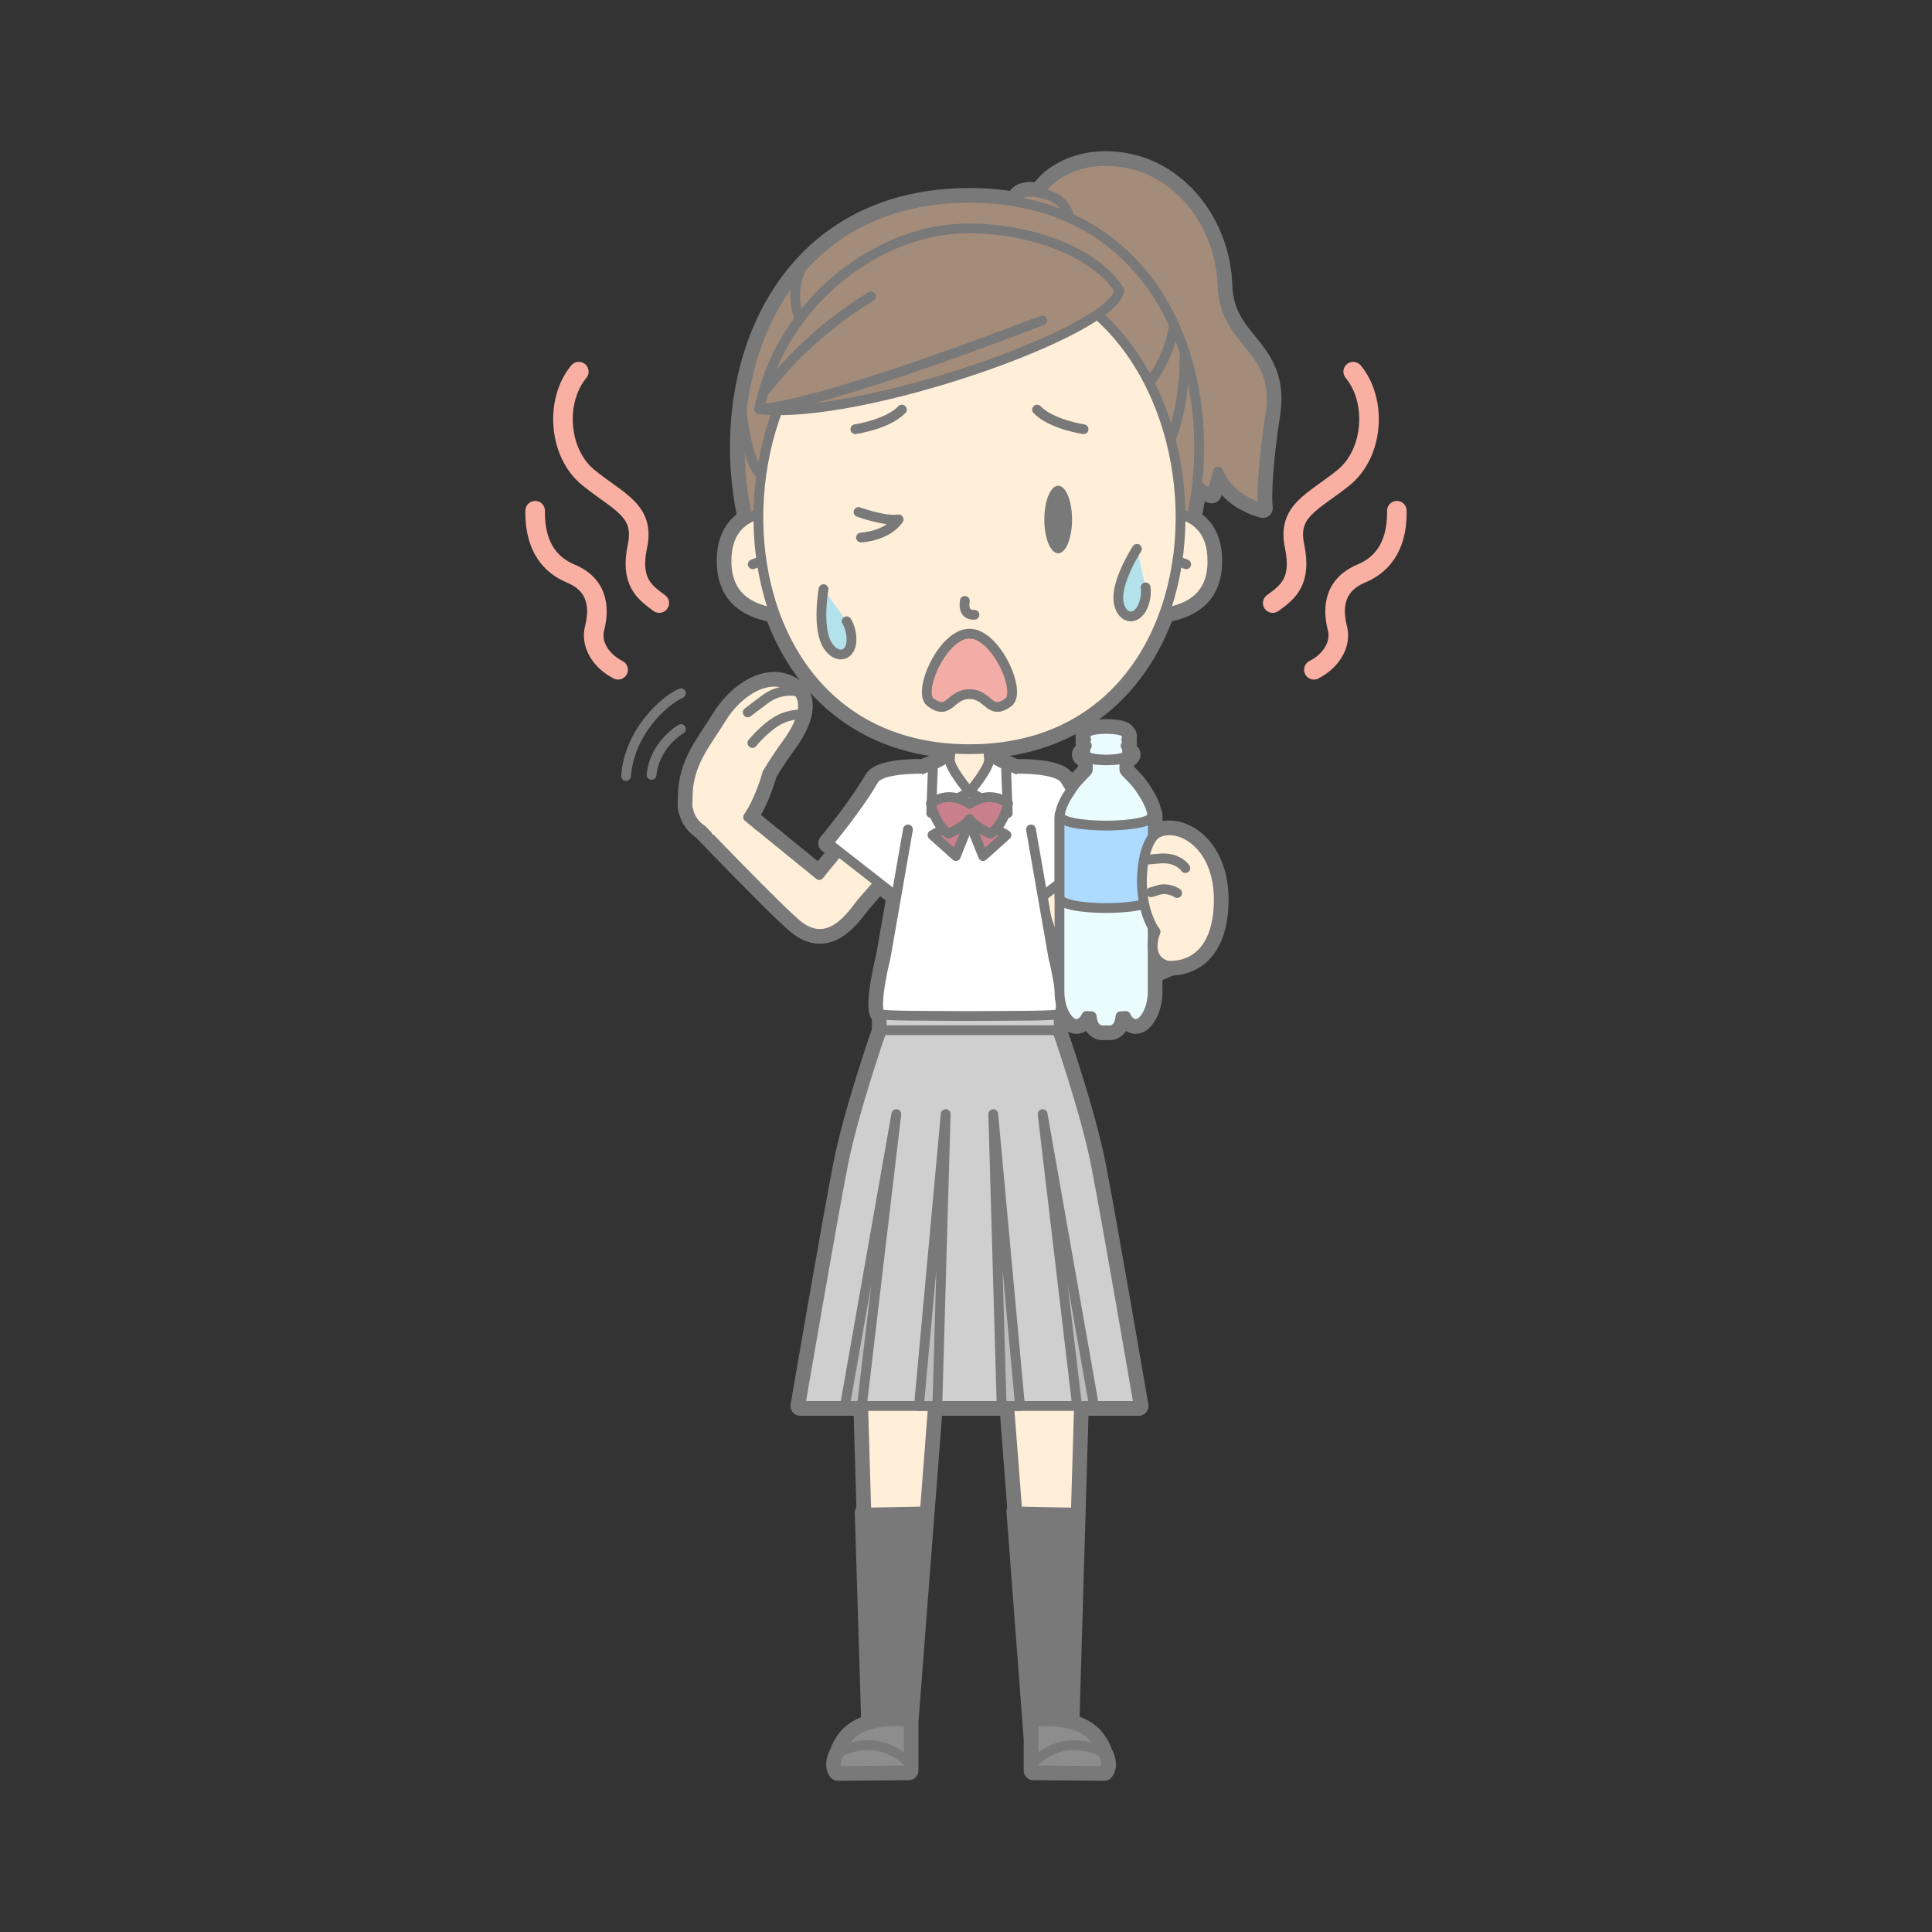 <svg:svg xmlns:svg="http://www.w3.org/2000/svg" height="789.317" version="1.1" viewBox="-213.536 -61.111 789.317 789.317" width="789.317" x="0" y="0">
  <svg:rect x="-213.536" y="-61.111" width="789.317" height="789.317" fill="#333333" stroke="none"/>
  <svg:g id="Layer_1">
    <svg:g>
      <svg:path d="M258.139,318.859 L257.394,319.087 L257.394,317.682 C257.627,318.088 257.887,318.47 258.139,318.859 M216.758,329.808 L213.964,313.816 L219.31,330.041 L219.31,342.74 C218.418,336.461 216.758,329.808 216.758,329.808 M285.926,55.547 C285.17,31.217 268.842,9.872 247.184,5.584 C225.526,1.295 214.479,13.424 214.479,13.424 C213.124,14.755 211.974,16.157 210.978,17.608 C202.691,15.99 201.871,20.076 201.871,20.076 C202.06,20.566 202.294,21.028 202.551,21.474 C196.298,20.324 189.634,19.712 182.541,19.712 C151.88,19.712 129.149,31.072 113.739,48.551 L113.739,48.549 C113.739,48.551 113.738,48.551 113.738,48.552 C99.827,64.332 91.884,85.097 89.482,107.009 L89.481,107.006 C89.481,107.006 89.482,107.011 89.482,107.012 C87.894,121.502 88.733,136.488 91.86,150.862 C87.073,153.615 83.289,158.727 83.289,168.051 C83.289,180.231 89.707,187 102.833,189.251 C113.418,218.796 137.034,241.967 174.933,244.697 L174.492,249.361 C174.455,249.369 174.419,249.376 174.383,249.384 C174.282,248.867 174.253,248.392 174.323,247.978 L168.67,251.033 C166.896,251.648 165.141,252.342 163.477,253.065 L163.485,252.988 C163.485,252.988 146.356,252.519 143.479,257.447 C136.354,269.65 124.775,283.348 124.775,283.348 L129.096,286.723 C125.097,291.442 122.022,295.193 121.173,296.37 L96.814,276.543 L96.815,276.543 L94.747,274.861 L92.116,272.718 C97.103,265.481 99.915,254.896 99.915,254.896 C99.915,254.896 102.786,249.765 108.114,242.498 C110.671,239.013 113.048,234.826 114.039,230.863 L114.04,230.862 L114.039,230.862 C115.113,226.569 114.559,222.541 110.828,219.959 C100.451,212.778 87.463,222.046 81.217,232.331 C74.976,242.613 67.28,250.798 67.416,264.982 C67.441,267.52 66.914,267.824 68.069,271.293 C69.1,274.392 71.213,276.536 73.331,277.928 L75.44,280.107 C86.06,291.116 107.967,313.638 113.014,317.349 C125.726,326.698 134.666,312.375 138.36,307.833 C138.92,307.144 141.942,303.692 145.546,299.575 L152.638,305.115 L148.325,329.808 C148.325,329.808 143.432,349.403 145.932,353.072 C146.001,353.174 146.264,353.262 146.682,353.34 L146.682,359.77 L146.728,359.77 C145.684,362.776 135.022,393.707 130.906,414.559 C126.497,436.891 113.406,513.309 113.406,513.309 L139.118,513.309 L140.405,556.84 L139.693,556.854 L142.34,643.328 C138.578,644.356 134.946,646.17 132.537,649.309 C130.811,651.559 129.938,653.34 129.548,654.738 C129.547,654.738 129.542,654.74 129.542,654.74 C126.548,660.172 128.831,662.43 128.831,662.43 L157.706,662.18 L157.706,642.338 C157.706,642.338 157.695,642.336 157.692,642.336 L167.627,513.309 L198.766,513.309 L202.084,556.406 L201.662,556.399 L208.687,649.354 L208.687,662.18 L237.562,662.43 C237.562,662.43 239.845,660.172 236.851,654.74 C236.851,654.74 236.846,654.738 236.845,654.738 C236.455,653.34 235.582,651.559 233.857,649.309 C231.315,645.996 227.412,644.162 223.433,643.166 L227.275,513.309 L251.677,513.309 C251.677,513.309 238.585,436.891 234.177,414.559 C230.061,393.707 219.399,362.776 218.355,359.77 L219.014,359.77 L219.014,353.17 C219.078,353.139 219.127,353.106 219.151,353.072 C219.689,352.283 219.883,350.754 219.859,348.844 C221.037,353.987 223.897,357.272 226.118,357.272 C228.983,357.272 230.293,353.969 230.293,353.969 L232.444,354.09 C232.444,354.09 232.68,355.998 233.159,357.194 C233.637,358.387 235.189,359.819 236.501,359.819 L240.202,359.819 C241.515,359.819 243.067,358.387 243.545,357.194 C244.023,355.998 244.26,354.09 244.26,354.09 L246.41,353.969 C246.41,353.969 247.72,357.272 250.586,357.272 C253.45,357.272 257.394,351.821 257.394,343.942 L257.394,336.649 L264.782,333.447 C269.508,333.451 282.689,331.537 284.265,310.289 C286.188,284.339 268.255,274.435 259.199,279.298 C258.571,279.634 257.976,280.162 257.421,280.845 L257.421,271.729 C257.421,271.937 257.37,272.132 257.295,272.322 C256.776,267.634 254.162,263.941 252.021,260.731 C249.634,257.149 245.814,254.284 245.814,253.447 L245.814,248.832 C247.312,248.484 248.444,247.959 248.444,247.153 C248.444,246.564 247.837,246.125 246.929,245.795 L246.929,244.558 C246.929,244.185 246.7,243.877 246.336,243.615 C246.328,243.585 246.328,243.552 246.317,243.525 C246.693,243.26 246.929,242.947 246.929,242.565 L246.929,241.796 C246.929,241.519 246.811,241.276 246.6,241.062 C246.811,240.847 246.929,240.605 246.929,240.328 L246.929,239.56 C246.929,239.194 246.719,238.887 246.369,238.63 C245.932,236.738 239.198,236.682 238.409,236.682 C237.617,236.682 230.883,236.738 230.446,238.63 C230.096,238.887 229.884,239.194 229.884,239.56 L229.884,240.328 C229.884,240.605 230.004,240.847 230.213,241.062 C230.004,241.276 229.884,241.519 229.884,241.796 L229.884,242.565 C229.884,242.946 230.121,243.26 230.498,243.525 C230.487,243.552 230.488,243.585 230.478,243.615 C230.116,243.877 229.884,244.185 229.884,244.558 L229.884,245.795 C228.977,246.126 228.372,246.564 228.372,247.153 C228.372,247.938 229.449,248.457 230.89,248.804 L230.89,253.447 C230.89,254.284 227.07,257.149 224.681,260.731 C224.5,261.002 224.315,261.28 224.129,261.557 C223.247,260.183 222.397,258.805 221.604,257.447 C218.727,252.519 201.598,252.988 201.598,252.988 L201.606,253.065 C199.944,252.342 198.19,251.65 196.417,251.035 L190.762,247.978 C190.831,248.392 190.803,248.867 190.701,249.384 C190.664,249.376 190.627,249.369 190.59,249.361 L190.149,244.697 C228.047,241.966 251.663,218.796 262.248,189.251 C275.374,186.999 281.793,180.231 281.793,168.051 C281.793,158.732 278.013,153.619 273.229,150.865 C274.236,146.236 275.006,141.543 275.534,136.823 C279.012,140.242 281.571,140.521 281.571,140.521 L284.118,131.534 C289.176,143.743 302.446,146.479 302.446,146.479 C302.446,146.479 301.117,136.52 305.455,108.442 C309.789,80.361 286.682,79.873 285.926,55.547" fill="#797979" />
      <svg:path d="M258.139,318.859 L257.394,319.087 L257.394,317.682 C257.627,318.088 257.887,318.47 258.139,318.859 z M216.758,329.808 L213.964,313.816 L219.31,330.041 L219.31,342.74 C218.418,336.461 216.758,329.808 216.758,329.808 z M285.926,55.547 C285.17,31.217 268.842,9.872 247.184,5.584 C225.526,1.295 214.479,13.424 214.479,13.424 C213.124,14.755 211.974,16.157 210.978,17.608 C202.691,15.99 201.871,20.076 201.871,20.076 C202.06,20.566 202.294,21.028 202.551,21.474 C196.298,20.324 189.634,19.712 182.541,19.712 C151.88,19.712 129.149,31.072 113.739,48.551 L113.739,48.549 C113.739,48.551 113.738,48.551 113.738,48.552 C99.827,64.332 91.884,85.097 89.482,107.009 L89.481,107.006 C89.481,107.006 89.482,107.011 89.482,107.012 C87.894,121.502 88.733,136.488 91.86,150.862 C87.073,153.615 83.289,158.727 83.289,168.051 C83.289,180.231 89.707,187 102.833,189.251 C113.418,218.796 137.034,241.967 174.933,244.697 L174.492,249.361 C174.455,249.369 174.419,249.376 174.383,249.384 C174.282,248.867 174.253,248.392 174.323,247.978 L168.67,251.033 C166.896,251.648 165.141,252.342 163.477,253.065 L163.485,252.988 C163.485,252.988 146.356,252.519 143.479,257.447 C136.354,269.65 124.775,283.348 124.775,283.348 L129.096,286.723 C125.097,291.442 122.022,295.193 121.173,296.37 L96.814,276.543 L96.815,276.543 L94.747,274.861 L92.116,272.718 C97.103,265.481 99.915,254.896 99.915,254.896 C99.915,254.896 102.786,249.765 108.114,242.498 C110.671,239.013 113.048,234.826 114.039,230.863 L114.04,230.862 L114.039,230.862 C115.113,226.569 114.559,222.541 110.828,219.959 C100.451,212.778 87.463,222.046 81.217,232.331 C74.976,242.613 67.28,250.798 67.416,264.982 C67.441,267.52 66.914,267.824 68.069,271.293 C69.1,274.392 71.213,276.536 73.331,277.928 L75.44,280.107 C86.06,291.116 107.967,313.638 113.014,317.349 C125.726,326.698 134.666,312.375 138.36,307.833 C138.92,307.144 141.942,303.692 145.546,299.575 L152.638,305.115 L148.325,329.808 C148.325,329.808 143.432,349.403 145.932,353.072 C146.001,353.174 146.264,353.262 146.682,353.34 L146.682,359.77 L146.728,359.77 C145.684,362.776 135.022,393.707 130.906,414.559 C126.497,436.891 113.406,513.309 113.406,513.309 L139.118,513.309 L140.405,556.84 L139.693,556.854 L142.34,643.328 C138.578,644.356 134.946,646.17 132.537,649.309 C130.811,651.559 129.938,653.34 129.548,654.738 C129.547,654.738 129.542,654.74 129.542,654.74 C126.548,660.172 128.831,662.43 128.831,662.43 L157.706,662.18 L157.706,642.338 C157.706,642.338 157.695,642.336 157.692,642.336 L167.627,513.309 L198.766,513.309 L202.084,556.406 L201.662,556.399 L208.687,649.354 L208.687,662.18 L237.562,662.43 C237.562,662.43 239.845,660.172 236.851,654.74 C236.851,654.74 236.846,654.738 236.845,654.738 C236.455,653.34 235.582,651.559 233.857,649.309 C231.315,645.996 227.412,644.162 223.433,643.166 L227.275,513.309 L251.677,513.309 C251.677,513.309 238.585,436.891 234.177,414.559 C230.061,393.707 219.399,362.776 218.355,359.77 L219.014,359.77 L219.014,353.17 C219.078,353.139 219.127,353.106 219.151,353.072 C219.689,352.283 219.883,350.754 219.859,348.844 C221.037,353.987 223.897,357.272 226.118,357.272 C228.983,357.272 230.293,353.969 230.293,353.969 L232.444,354.09 C232.444,354.09 232.68,355.998 233.159,357.194 C233.637,358.387 235.189,359.819 236.501,359.819 L240.202,359.819 C241.515,359.819 243.067,358.387 243.545,357.194 C244.023,355.998 244.26,354.09 244.26,354.09 L246.41,353.969 C246.41,353.969 247.72,357.272 250.586,357.272 C253.45,357.272 257.394,351.821 257.394,343.942 L257.394,336.649 L264.782,333.447 C269.508,333.451 282.689,331.537 284.265,310.289 C286.188,284.339 268.255,274.435 259.199,279.298 C258.571,279.634 257.976,280.162 257.421,280.845 L257.421,271.729 C257.421,271.937 257.37,272.132 257.295,272.322 C256.776,267.634 254.162,263.941 252.021,260.731 C249.634,257.149 245.814,254.284 245.814,253.447 L245.814,248.832 C247.312,248.484 248.444,247.959 248.444,247.153 C248.444,246.564 247.837,246.125 246.929,245.795 L246.929,244.558 C246.929,244.185 246.7,243.877 246.336,243.615 C246.328,243.585 246.328,243.552 246.317,243.525 C246.693,243.26 246.929,242.947 246.929,242.565 L246.929,241.796 C246.929,241.519 246.811,241.276 246.6,241.062 C246.811,240.847 246.929,240.605 246.929,240.328 L246.929,239.56 C246.929,239.194 246.719,238.887 246.369,238.63 C245.932,236.738 239.198,236.682 238.409,236.682 C237.617,236.682 230.883,236.738 230.446,238.63 C230.096,238.887 229.884,239.194 229.884,239.56 L229.884,240.328 C229.884,240.605 230.004,240.847 230.213,241.062 C230.004,241.276 229.884,241.519 229.884,241.796 L229.884,242.565 C229.884,242.946 230.121,243.26 230.498,243.525 C230.487,243.552 230.488,243.585 230.478,243.615 C230.116,243.877 229.884,244.185 229.884,244.558 L229.884,245.795 C228.977,246.126 228.372,246.564 228.372,247.153 C228.372,247.938 229.449,248.457 230.89,248.804 L230.89,253.447 C230.89,254.284 227.07,257.149 224.681,260.731 C224.5,261.002 224.315,261.28 224.129,261.557 C223.247,260.183 222.397,258.805 221.604,257.447 C218.727,252.519 201.598,252.988 201.598,252.988 L201.606,253.065 C199.944,252.342 198.19,251.65 196.417,251.035 L190.762,247.978 C190.831,248.392 190.803,248.867 190.701,249.384 C190.664,249.376 190.627,249.369 190.59,249.361 L190.149,244.697 C228.047,241.966 251.663,218.796 262.248,189.251 C275.374,186.999 281.793,180.231 281.793,168.051 C281.793,158.732 278.013,153.619 273.229,150.865 C274.236,146.236 275.006,141.543 275.534,136.823 C279.012,140.242 281.571,140.521 281.571,140.521 L284.118,131.534 C289.176,143.743 302.446,146.479 302.446,146.479 C302.446,146.479 301.117,136.52 305.455,108.442 C309.789,80.361 286.682,79.873 285.926,55.547 z" fill-opacity="0" stroke="#797979" stroke-linecap="round" stroke-linejoin="round" stroke-width="8" />
      <svg:path d="M214.479,13.424 C214.479,13.424 225.526,1.295 247.184,5.584 C268.842,9.872 285.17,31.218 285.926,55.547 C286.682,79.873 309.79,80.362 305.456,108.443 C301.117,136.521 302.446,146.48 302.446,146.48 C302.446,146.48 289.176,143.743 284.118,131.534 L281.571,140.522 C281.571,140.522 273.482,139.639 266.516,121.795 C259.549,103.954 248.842,88.047 231.454,76.784 C214.071,65.52 194.95,32.618 214.479,13.424" fill="#A48C7A" />
      <svg:path d="M214.479,13.424 C214.479,13.424 225.526,1.295 247.184,5.584 C268.842,9.872 285.17,31.218 285.926,55.547 C286.682,79.873 309.79,80.362 305.456,108.443 C301.117,136.521 302.446,146.48 302.446,146.48 C302.446,146.48 289.176,143.743 284.118,131.534 L281.571,140.522 C281.571,140.522 273.482,139.639 266.516,121.795 C259.549,103.954 248.842,88.047 231.454,76.784 C214.071,65.52 194.95,32.618 214.479,13.424 z" fill-opacity="0" stroke="#797979" stroke-linecap="round" stroke-linejoin="round" stroke-width="4" />
      <svg:path d="M201.871,20.076 C201.871,20.076 202.871,15.076 213.871,18.326 C224.871,21.576 223.408,30.819 223.408,30.819 C223.408,30.819 205.621,29.826 201.871,20.076" fill="#A48C7A" />
      <svg:path d="M201.871,20.076 C201.871,20.076 202.871,15.076 213.871,18.326 C224.871,21.576 223.408,30.819 223.408,30.819 C223.408,30.819 205.621,29.826 201.871,20.076 z" fill-opacity="0" stroke="#797979" stroke-linecap="round" stroke-linejoin="round" stroke-width="4" />
      <svg:path d="M182.541,19.712 C49.451,19.712 65.631,233.67 182.541,233.67 C299.451,233.67 315.631,19.712 182.541,19.712" fill="#A48C7A" />
      <svg:path d="M182.541,19.712 C49.451,19.712 65.631,233.67 182.541,233.67 C299.451,233.67 315.631,19.712 182.541,19.712 z" fill-opacity="0" stroke="#797979" stroke-linecap="round" stroke-linejoin="round" stroke-width="4" />
      <svg:path d="M270.453,82.768 C270.453,82.768 271.037,102.675 264.744,118.506" fill-opacity="0" stroke="#797979" stroke-linecap="round" stroke-linejoin="round" stroke-width="4" />
      <svg:path d="M89.481,107.006 C89.481,107.006 91.454,127.003 97.182,132.79" fill-opacity="0" stroke="#797979" stroke-linecap="round" stroke-linejoin="round" stroke-width="4" />
      <svg:path d="M255.992,95.241 C255.992,95.241 264.402,85.394 266.094,71.532" fill-opacity="0" stroke="#797979" stroke-linecap="round" stroke-linejoin="round" stroke-width="4" />
      <svg:path d="M113.207,69.156 C113.207,69.156 108.689,60.095 113.738,48.55" fill-opacity="0" stroke="#797979" stroke-linecap="round" stroke-linejoin="round" stroke-width="4" />
      <svg:path d="M229.894,424.789 L223.216,650.502 L209.455,652.111 L194.165,453.57 z" fill="#FFEFD9" />
      <svg:path d="M229.894,424.789 L223.216,650.502 L209.455,652.111 L194.165,453.57 L229.894,424.789 z" fill-opacity="0" stroke="#797979" stroke-linecap="round" stroke-linejoin="round" stroke-width="4" />
      <svg:path d="M136.499,424.789 L143.175,650.502 L156.938,652.111 L172.228,453.57 z" fill="#FFEFD9" />
      <svg:path d="M136.499,424.789 L143.175,650.502 L156.938,652.111 L172.228,453.57 L136.499,424.789 z" fill-opacity="0" stroke="#797979" stroke-linecap="round" stroke-linejoin="round" stroke-width="4" />
      <svg:path d="M142.521,649.231 L139.693,556.854 L163.42,556.399 L156.284,650.84 z" fill="#797979" />
      <svg:path d="M142.521,649.231 L139.693,556.854 L163.42,556.399 L156.284,650.84 L142.521,649.231 z" fill-opacity="0" stroke="#797979" stroke-linecap="round" stroke-linejoin="round" stroke-width="4" />
      <svg:path d="M222.562,649.231 L225.39,556.854 L201.663,556.399 L208.799,650.84 z" fill="#797979" />
      <svg:path d="M222.562,649.231 L225.39,556.854 L201.663,556.399 L208.799,650.84 L222.562,649.231 z" fill-opacity="0" stroke="#797979" stroke-linecap="round" stroke-linejoin="round" stroke-width="4" />
      <svg:path d="M130.351,659.127 L157.706,659.127 L157.706,642.338 C157.706,642.338 139.706,639.965 132.537,649.309 C126.833,656.744 130.351,659.127 130.351,659.127" fill="#8D8D8D" />
      <svg:path d="M130.351,659.127 L157.706,659.127 L157.706,642.338 C157.706,642.338 139.706,639.965 132.537,649.309 C126.833,656.744 130.351,659.127 130.351,659.127 z" fill-opacity="0" stroke="#797979" stroke-linecap="round" stroke-linejoin="round" stroke-width="4" />
      <svg:path d="M129.542,654.741 C129.542,654.741 136.581,650.68 144.831,652.18 C153.081,653.68 157.706,659.128 157.706,659.128 L157.706,662.18 L128.831,662.43 C128.831,662.43 126.548,660.173 129.542,654.741" fill="#8D8D8D" />
      <svg:path d="M129.542,654.741 C129.542,654.741 136.581,650.68 144.831,652.18 C153.081,653.68 157.706,659.128 157.706,659.128 L157.706,662.18 L128.831,662.43 C128.831,662.43 126.548,660.173 129.542,654.741 z" fill-opacity="0" stroke="#797979" stroke-linecap="round" stroke-linejoin="round" stroke-width="4" />
      <svg:path d="M236.042,659.127 L208.687,659.127 L208.687,642.338 C208.687,642.338 226.687,639.965 233.856,649.309 C239.56,656.744 236.042,659.127 236.042,659.127" fill="#8D8D8D" />
      <svg:path d="M236.042,659.127 L208.687,659.127 L208.687,642.338 C208.687,642.338 226.687,639.965 233.856,649.309 C239.56,656.744 236.042,659.127 236.042,659.127 z" fill-opacity="0" stroke="#797979" stroke-linecap="round" stroke-linejoin="round" stroke-width="4" />
      <svg:path d="M236.851,654.741 C236.851,654.741 229.812,650.68 221.562,652.18 C213.312,653.68 208.687,659.128 208.687,659.128 L208.687,662.18 L237.562,662.43 C237.562,662.43 239.845,660.173 236.851,654.741" fill="#8D8D8D" />
      <svg:path d="M236.851,654.741 C236.851,654.741 229.812,650.68 221.562,652.18 C213.312,653.68 208.687,659.128 208.687,659.128 L208.687,662.18 L237.562,662.43 C237.562,662.43 239.845,660.173 236.851,654.741 z" fill-opacity="0" stroke="#797979" stroke-linecap="round" stroke-linejoin="round" stroke-width="4" />
      <svg:path d="M209.017,256.856 C203.641,253.503 192.257,248.663 185.169,248.672 C183.546,248.675 182.574,248.692 182.55,248.692 C182.527,248.692 181.537,248.675 179.913,248.672 C172.826,248.663 161.442,253.503 156.066,256.856 C150.69,260.21 150.833,261.485 150.833,261.485 C150.768,268.192 155.935,285.694 155.935,285.694 L209.148,285.694 C209.148,285.694 214.315,268.192 214.25,261.485 C214.25,261.485 214.393,260.21 209.017,256.856" fill="#FFFFFF" />
      <svg:path d="M209.017,256.856 C203.641,253.503 192.257,248.663 185.169,248.672 C183.546,248.675 182.574,248.692 182.55,248.692 C182.527,248.692 181.537,248.675 179.913,248.672 C172.826,248.663 161.442,253.503 156.066,256.856 C150.69,260.21 150.833,261.485 150.833,261.485 C150.768,268.192 155.935,285.694 155.935,285.694 L209.148,285.694 C209.148,285.694 214.315,268.192 214.25,261.485 C214.25,261.485 214.393,260.21 209.017,256.856 z" fill-opacity="0" stroke="#797979" stroke-linecap="round" stroke-linejoin="round" stroke-width="4" />
      <svg:path d="M189.03,232.884 L182.541,228.664 L176.051,232.884 L174.32,251.163 C174.32,251.163 175.763,262.415 182.541,262.415 C189.316,262.415 190.761,251.163 190.761,251.163 z" fill="#FFEFD9" />
      <svg:path d="M189.03,232.884 L182.541,228.664 L176.051,232.884 L174.32,251.163 C174.32,251.163 175.763,262.415 182.541,262.415 C189.316,262.415 190.761,251.163 190.761,251.163 L189.03,232.884 z" fill-opacity="0" stroke="#797979" stroke-linecap="round" stroke-linejoin="round" stroke-width="4" />
      <svg:g>
        <svg:path d="M156.066,257.928 C152.393,258.949 124.046,292.385 121.173,296.37 L85.922,267.678 L69.626,274.058 C69.626,274.058 106.29,312.405 113.014,317.35 C125.726,326.698 134.667,312.375 138.36,307.833 C139.741,306.135 156.086,287.644 159.226,283.781" fill="#FFEFD9" />
        <svg:path d="M156.066,257.928 C152.393,258.949 124.046,292.385 121.173,296.37 L85.922,267.678 L69.626,274.058 C69.626,274.058 106.29,312.405 113.014,317.35 C125.726,326.698 134.667,312.375 138.36,307.833 C139.741,306.135 156.086,287.644 159.226,283.781" fill-opacity="0" stroke="#797979" stroke-linecap="round" stroke-linejoin="round" stroke-width="4" />
      </svg:g>
      <svg:path d="M235.236,346.25 L227.967,328.078 L259.689,318.385 L273.561,329.641 z" fill="#FFEFD9" />
      <svg:path d="M235.236,346.25 L227.967,328.078 L259.689,318.385 L273.561,329.641 L235.236,346.25 z" fill-opacity="0" stroke="#797979" stroke-linecap="round" stroke-linejoin="round" stroke-width="4" />
      <svg:g>
        <svg:path d="M203.913,283.31 L220.451,333.506 C220.451,333.506 222.575,341.15 230.921,341.15 C234.709,341.15 240.638,334.15 240.638,334.15 C235.196,313.783 217.409,262.188 212.143,259.263 L210.993,258.746" fill="#FFEFD9" />
        <svg:path d="M203.913,283.31 L220.451,333.506 C220.451,333.506 222.575,341.15 230.921,341.15 C234.709,341.15 240.638,334.15 240.638,334.15 C235.196,313.783 217.409,262.188 212.143,259.263 L210.993,258.746" fill-opacity="0" stroke="#797979" stroke-linecap="round" stroke-linejoin="round" stroke-width="4" />
      </svg:g>
      <svg:g>
        <svg:path d="M201.598,252.988 C201.598,252.988 218.727,252.519 221.604,257.447 C228.729,269.65 240.308,283.348 240.308,283.348 L210.74,306.447 L204.787,283.98" fill="#FFFFFF" />
        <svg:path d="M201.598,252.988 C201.598,252.988 218.727,252.519 221.604,257.447 C228.729,269.65 240.308,283.348 240.308,283.348 L210.74,306.447 L204.787,283.98" fill-opacity="0" stroke="#797979" stroke-linecap="round" stroke-linejoin="round" stroke-width="4" />
      </svg:g>
      <svg:g>
        <svg:path d="M163.484,252.988 C163.484,252.988 146.355,252.519 143.478,257.447 C136.353,269.65 124.774,283.348 124.774,283.348 L154.342,306.447 L160.296,283.98" fill="#FFFFFF" />
        <svg:path d="M163.484,252.988 C163.484,252.988 146.355,252.519 143.478,257.447 C136.353,269.65 124.774,283.348 124.774,283.348 L154.342,306.447 L160.296,283.98" fill-opacity="0" stroke="#797979" stroke-linecap="round" stroke-linejoin="round" stroke-width="4" />
      </svg:g>
      <svg:path d="M234.177,414.559 C229.847,392.623 218.265,359.512 218.265,359.512 L182.541,352.309 L146.818,359.512 C146.818,359.512 135.236,392.623 130.905,414.559 C126.497,436.891 113.406,513.309 113.406,513.309 L251.677,513.309 C251.677,513.309 238.585,436.891 234.177,414.559" fill="#CFCFCF" />
      <svg:path d="M234.177,414.559 C229.847,392.623 218.265,359.512 218.265,359.512 L182.541,352.309 L146.818,359.512 C146.818,359.512 135.236,392.623 130.905,414.559 C126.497,436.891 113.406,513.309 113.406,513.309 L251.677,513.309 C251.677,513.309 238.585,436.891 234.177,414.559 z" fill-opacity="0" stroke="#797979" stroke-linecap="round" stroke-linejoin="round" stroke-width="4" />
      <svg:path d="M131.655,513.309 L152.655,394.059 L138.57,513.309 z" fill="#BDBDBD" />
      <svg:path d="M131.655,513.309 L152.655,394.059 L138.57,513.309 L131.655,513.309 z" fill-opacity="0" stroke="#797979" stroke-linecap="round" stroke-linejoin="round" stroke-width="4" />
      <svg:path d="M161.89,513.309 L172.824,394.059 L169.406,513.309 z" fill="#BDBDBD" />
      <svg:path d="M161.89,513.309 L172.824,394.059 L169.406,513.309 L161.89,513.309 z" fill-opacity="0" stroke="#797979" stroke-linecap="round" stroke-linejoin="round" stroke-width="4" />
      <svg:path d="M233.427,513.309 L212.427,394.059 L226.512,513.309 z" fill="#BDBDBD" />
      <svg:path d="M233.427,513.309 L212.427,394.059 L226.512,513.309 L233.427,513.309 z" fill-opacity="0" stroke="#797979" stroke-linecap="round" stroke-linejoin="round" stroke-width="4" />
      <svg:path d="M203.192,513.309 L192.258,394.059 L195.676,513.309 z" fill="#BDBDBD" />
      <svg:path d="M203.192,513.309 L192.258,394.059 L195.676,513.309 L203.192,513.309 z" fill-opacity="0" stroke="#797979" stroke-linecap="round" stroke-linejoin="round" stroke-width="4" />
      <svg:g>
        <svg:path d="M219.014,349.403 L146.682,349.403 L146.682,359.77 L219.014,359.77 z" fill="#CFCFCF" />
        <svg:path d="M219.014,349.403 L146.682,349.403 L146.682,359.77 L219.014,359.77 z" fill-opacity="0" stroke="#797979" stroke-linecap="round" stroke-linejoin="round" stroke-width="4" />
      </svg:g>
      <svg:g>
        <svg:path d="M157.417,277.76 L148.324,329.809 C148.324,329.809 143.432,349.403 145.932,353.073 C146.604,354.059 164.663,353.85 182.541,353.983 C200.419,353.85 218.478,354.059 219.15,353.073 C221.65,349.403 216.758,329.809 216.758,329.809 L207.665,277.76" fill="#FFFFFF" />
        <svg:path d="M157.417,277.76 L148.324,329.809 C148.324,329.809 143.432,349.403 145.932,353.073 C146.604,354.059 164.663,353.85 182.541,353.983 C200.419,353.85 218.478,354.059 219.15,353.073 C221.65,349.403 216.758,329.809 216.758,329.809 L207.665,277.76" fill-opacity="0" stroke="#797979" stroke-linecap="round" stroke-linejoin="round" stroke-width="4" />
      </svg:g>
      <svg:path d="M174.322,247.978 L167.623,251.599 L166.906,271.084 L182.543,262.414 C182.543,262.414 173.625,252.16 174.322,247.978" fill="#FFFFFF" />
      <svg:path d="M174.322,247.978 L167.623,251.599 L166.906,271.084 L182.543,262.414 C182.543,262.414 173.625,252.16 174.322,247.978 z" fill-opacity="0" stroke="#797979" stroke-linecap="round" stroke-linejoin="round" stroke-width="4" />
      <svg:path d="M190.762,247.978 L197.461,251.599 L198.178,271.084 L182.541,262.414 C182.541,262.414 191.459,252.16 190.762,247.978" fill="#FFFFFF" />
      <svg:path d="M190.762,247.978 L197.461,251.599 L198.178,271.084 L182.541,262.414 C182.541,262.414 191.459,252.16 190.762,247.978 z" fill-opacity="0" stroke="#797979" stroke-linecap="round" stroke-linejoin="round" stroke-width="4" />
      <svg:path d="M178.305,273.938 L167.426,280.045 L176.987,288.624 L182.459,274.909 z" fill="#C8808D" />
      <svg:path d="M178.305,273.938 L167.426,280.045 L176.987,288.624 L182.459,274.909 L178.305,273.938 z" fill-opacity="0" stroke="#797979" stroke-linecap="round" stroke-linejoin="round" stroke-width="4" />
      <svg:path d="M186.78,273.938 L197.658,280.045 L188.097,288.624 L182.625,274.909 z" fill="#C8808D" />
      <svg:path d="M186.78,273.938 L197.658,280.045 L188.097,288.624 L182.625,274.909 L186.78,273.938 z" fill-opacity="0" stroke="#797979" stroke-linecap="round" stroke-linejoin="round" stroke-width="4" />
      <svg:path d="M198.08,266.995 C190.338,261.335 182.66,267.225 182.541,267.317 C182.423,267.225 174.744,261.335 167.002,266.995 C166.912,267.045 166.832,267.098 166.777,267.155 C166.777,267.155 168.307,275.672 173.948,279.465 L173.949,279.464 L173.95,279.465 C173.95,279.465 180.868,276.496 182.541,273.475 C184.215,276.496 191.132,279.465 191.132,279.465 L191.133,279.464 L191.135,279.465 C196.774,275.672 198.305,267.155 198.305,267.155 C198.25,267.098 198.171,267.045 198.08,266.995" fill="#C8808D" />
      <svg:path d="M198.08,266.995 C190.338,261.335 182.66,267.225 182.541,267.317 C182.423,267.225 174.744,261.335 167.002,266.995 C166.912,267.045 166.832,267.098 166.777,267.155 C166.777,267.155 168.307,275.672 173.948,279.465 L173.949,279.464 L173.95,279.465 C173.95,279.465 180.868,276.496 182.541,273.475 C184.215,276.496 191.132,279.465 191.132,279.465 L191.133,279.464 L191.135,279.465 C196.774,275.672 198.305,267.155 198.305,267.155 C198.25,267.098 198.171,267.045 198.08,266.995 z" fill-opacity="0" stroke="#797979" stroke-linecap="round" stroke-linejoin="round" stroke-width="4" />
      <svg:g>
        <svg:path d="M111.431,148.415 C111.431,148.415 83.289,142.606 83.289,168.051 C83.289,183.018 92.977,189.813 112.895,190.099" fill="#FFEFD9" />
        <svg:path d="M111.431,148.415 C111.431,148.415 83.289,142.606 83.289,168.051 C83.289,183.018 92.977,189.813 112.895,190.099" fill-opacity="0" stroke="#797979" stroke-linecap="round" stroke-linejoin="round" stroke-width="4" />
      </svg:g>
      <svg:g>
        <svg:path d="M94.013,169.428 C94.013,169.428 97.702,167.724 101.217,167.745" fill="#FFEFD9" />
        <svg:path d="M94.013,169.428 C94.013,169.428 97.702,167.724 101.217,167.745" fill-opacity="0" stroke="#797979" stroke-linecap="round" stroke-linejoin="round" stroke-width="4" />
      </svg:g>
      <svg:g>
        <svg:path d="M253.65,148.415 C253.65,148.415 281.793,142.606 281.793,168.051 C281.793,183.018 272.103,189.813 252.185,190.099" fill="#FFEFD9" />
        <svg:path d="M253.65,148.415 C253.65,148.415 281.793,142.606 281.793,168.051 C281.793,183.018 272.103,189.813 252.185,190.099" fill-opacity="0" stroke="#797979" stroke-linecap="round" stroke-linejoin="round" stroke-width="4" />
      </svg:g>
      <svg:g>
        <svg:path d="M271.068,169.428 C271.068,169.428 267.378,167.724 263.863,167.745" fill="#FFEFD9" />
        <svg:path d="M271.068,169.428 C271.068,169.428 267.378,167.724 263.863,167.745" fill-opacity="0" stroke="#797979" stroke-linecap="round" stroke-linejoin="round" stroke-width="4" />
      </svg:g>
      <svg:path d="M182.54,244.969 C61.78,244.969 73.464,48.022 182.54,48.022 C291.617,48.022 303.301,244.969 182.54,244.969" fill="#FFEFD9" />
      <svg:path d="M182.54,244.969 C61.78,244.969 73.464,48.022 182.54,48.022 C291.617,48.022 303.301,244.969 182.54,244.969 z" fill-opacity="0" stroke="#797979" stroke-linecap="round" stroke-linejoin="round" stroke-width="4" />
      <svg:path d="M243.765,57.465 C241.776,74.376 136.701,110.964 96.619,106.046 C104.844,65.295 139.352,37.868 170.953,33.078 C196.991,29.129 232.309,38.98 243.765,57.465" fill="#A48C7A" />
      <svg:path d="M243.765,57.465 C241.776,74.376 136.701,110.964 96.619,106.046 C104.844,65.295 139.352,37.868 170.953,33.078 C196.991,29.129 232.309,38.98 243.765,57.465 z" fill-opacity="0" stroke="#797979" stroke-linecap="round" stroke-linejoin="round" stroke-width="4" />
      <svg:path d="M212.299,69.805 C176.363,83.547 119.58,104.099 96.618,106.046" fill-opacity="0" stroke="#797979" stroke-linecap="round" stroke-linejoin="round" stroke-width="4" />
      <svg:path d="M142.33,60.02 C124.76,70.577 109.576,84.771 98.144,99.694" fill-opacity="0" stroke="#797979" stroke-linecap="round" stroke-linejoin="round" stroke-width="4" />
      <svg:path d="M180.657,184.389 C180.657,184.389 179.324,190.389 184.576,190.056" fill-opacity="0" stroke="#797979" stroke-linecap="round" stroke-linejoin="round" stroke-width="4" />
      <svg:path d="M186.613,198.821 C185.625,198.239 184.434,197.884 183.019,197.817 C182.971,197.814 182.924,197.804 182.877,197.802 C182.759,197.799 182.654,197.808 182.54,197.808 C182.426,197.808 182.32,197.799 182.203,197.802 C182.156,197.804 182.108,197.814 182.06,197.817 C180.645,197.884 179.455,198.239 178.467,198.821 C169.234,203.416 161.691,222.244 166.703,225.875 C174.433,231.476 174.591,222.477 182.54,222.477 C190.489,222.477 190.646,231.476 198.377,225.875 C203.388,222.244 195.845,203.416 186.613,198.821" fill="#F4ACA6" />
      <svg:path d="M186.613,198.821 C185.625,198.239 184.434,197.884 183.019,197.817 C182.971,197.814 182.924,197.804 182.877,197.802 C182.759,197.799 182.654,197.808 182.54,197.808 C182.426,197.808 182.32,197.799 182.203,197.802 C182.156,197.804 182.108,197.814 182.06,197.817 C180.645,197.884 179.455,198.239 178.467,198.821 C169.234,203.416 161.691,222.244 166.703,225.875 C174.433,231.476 174.591,222.477 182.54,222.477 C190.489,222.477 190.646,231.476 198.377,225.875 C203.388,222.244 195.845,203.416 186.613,198.821 z" fill-opacity="0" stroke="#797979" stroke-linecap="round" stroke-linejoin="round" stroke-width="4" />
      <svg:path d="M224.453,151.138 C224.453,158.765 221.916,164.948 218.785,164.948 C215.654,164.948 213.117,158.765 213.117,151.138 C213.117,143.511 215.654,137.33 218.785,137.33 C221.916,137.33 224.453,143.511 224.453,151.138" fill="#797979" />
      <svg:path d="M138.22,158.5 C138.22,158.5 148.736,158.051 153.603,151.088 C147.72,151.938 137.22,148.082 137.22,148.082" fill-opacity="0" stroke="#797979" stroke-linecap="round" stroke-linejoin="round" stroke-width="4" />
      <svg:g>
        <svg:path d="M122.925,179.584 C122.925,179.584 120.078,195.57 124.646,202.657 C128.63,208.84 134.991,206.814 134.308,198.95 C133.966,195.016 132.348,192.706 132.348,192.706" fill="#B4E2EB" />
        <svg:path d="M122.925,179.584 C122.925,179.584 120.078,195.57 124.646,202.657 C128.63,208.84 134.991,206.814 134.308,198.95 C133.966,195.016 132.348,192.706 132.348,192.706" fill-opacity="0" stroke="#797979" stroke-linecap="round" stroke-linejoin="round" stroke-width="4" />
      </svg:g>
      <svg:g>
        <svg:path d="M250.956,163.115 C250.956,163.115 242.076,176.709 243.503,185.018 C244.748,192.267 251.395,192.895 253.845,185.391 C255.071,181.637 254.487,178.879 254.487,178.879" fill="#B4E2EB" />
        <svg:path d="M250.956,163.115 C250.956,163.115 242.076,176.709 243.503,185.018 C244.748,192.267 251.395,192.895 253.845,185.391 C255.071,181.637 254.487,178.879 254.487,178.879" fill-opacity="0" stroke="#797979" stroke-linecap="round" stroke-linejoin="round" stroke-width="4" />
      </svg:g>
      <svg:path d="M135.93,114.234 C135.93,114.234 149.097,112.299 154.93,106.234" fill-opacity="0" stroke="#797979" stroke-linecap="round" stroke-linejoin="round" stroke-width="4" />
      <svg:path d="M229.15,114.234 C229.15,114.234 215.983,112.299 210.15,106.234" fill-opacity="0" stroke="#797979" stroke-linecap="round" stroke-linejoin="round" stroke-width="4" />
      <svg:g>
        <svg:path d="M75.471,280.139 L73.331,277.929 C71.213,276.536 69.1,274.393 68.069,271.293 C66.914,267.825 67.441,267.521 67.416,264.983 C67.28,250.798 74.976,242.614 81.217,232.331 C87.463,222.046 100.45,212.779 110.827,219.959 C118.004,224.924 113.442,235.238 108.114,242.498 C102.785,249.766 99.915,254.897 99.915,254.897 C99.915,254.897 97.103,265.483 92.116,272.72 L96.815,276.543" fill="#FFEFD9" />
        <svg:path d="M75.471,280.139 L73.331,277.929 C71.213,276.536 69.1,274.393 68.069,271.293 C66.914,267.825 67.441,267.521 67.416,264.983 C67.28,250.798 74.976,242.614 81.217,232.331 C87.463,222.046 100.45,212.779 110.827,219.959 C118.004,224.924 113.442,235.238 108.114,242.498 C102.785,249.766 99.915,254.897 99.915,254.897 C99.915,254.897 97.103,265.483 92.116,272.72 L96.815,276.543" fill-opacity="0" stroke="#797979" stroke-linecap="round" stroke-linejoin="round" stroke-width="4" />
      </svg:g>
      <svg:g>
        <svg:path d="M114.04,230.862 C114.04,230.862 109.033,230.348 103.755,233.543 C98.479,236.737 93.848,242.435 93.848,242.435" fill="#FFEFD9" />
        <svg:path d="M114.04,230.862 C114.04,230.862 109.033,230.348 103.755,233.543 C98.479,236.737 93.848,242.435 93.848,242.435" fill-opacity="0" stroke="#797979" stroke-linecap="round" stroke-linejoin="round" stroke-width="4" />
      </svg:g>
      <svg:g>
        <svg:path d="M112.432,221.374 C112.432,221.374 105.452,219.742 99.064,224.55 C93.605,228.659 91.938,229.937 91.938,229.937" fill="#FFEFD9" />
        <svg:path d="M112.432,221.374 C112.432,221.374 105.452,219.742 99.064,224.55 C93.605,228.659 91.938,229.937 91.938,229.937" fill-opacity="0" stroke="#797979" stroke-linecap="round" stroke-linejoin="round" stroke-width="4" />
      </svg:g>
      <svg:path d="M252.021,260.731 C249.634,257.149 245.814,254.284 245.814,253.447 L245.814,248.059 L230.89,248.059 L230.89,253.447 C230.89,254.284 227.07,257.149 224.681,260.731 C222.294,264.312 219.31,268.49 219.31,273.983 L219.31,343.942 C219.31,351.82 223.253,357.271 226.118,357.271 C228.983,357.271 230.293,353.969 230.293,353.969 L232.444,354.09 C232.444,354.09 232.68,355.998 233.159,357.193 C233.637,358.387 235.189,359.818 236.501,359.818 L240.202,359.818 C241.515,359.818 243.067,358.387 243.545,357.193 C244.023,355.998 244.26,354.09 244.26,354.09 L246.411,353.969 C246.411,353.969 247.72,357.271 250.586,357.271 C253.45,357.271 257.394,351.82 257.394,343.942 L257.394,273.983 C257.394,268.49 254.409,264.312 252.021,260.731" fill="#EBFCFF" />
      <svg:path d="M252.021,260.731 C249.634,257.149 245.814,254.284 245.814,253.447 L245.814,248.059 L230.89,248.059 L230.89,253.447 C230.89,254.284 227.07,257.149 224.681,260.731 C222.294,264.312 219.31,268.49 219.31,273.983 L219.31,343.942 C219.31,351.82 223.253,357.271 226.118,357.271 C228.983,357.271 230.293,353.969 230.293,353.969 L232.444,354.09 C232.444,354.09 232.68,355.998 233.159,357.193 C233.637,358.387 235.189,359.818 236.501,359.818 L240.202,359.818 C241.515,359.818 243.067,358.387 243.545,357.193 C244.023,355.998 244.26,354.09 244.26,354.09 L246.411,353.969 C246.411,353.969 247.72,357.271 250.586,357.271 C253.45,357.271 257.394,351.82 257.394,343.942 L257.394,273.983 C257.394,268.49 254.409,264.312 252.021,260.731 z" fill-opacity="0" stroke="#797979" stroke-linecap="round" stroke-linejoin="round" stroke-width="4" />
      <svg:path d="M238.408,244.807 C237.38,244.807 228.372,244.87 228.372,247.154 C228.372,249.434 237.38,249.499 238.408,249.499 C239.434,249.499 248.443,249.434 248.443,247.154 C248.443,244.87 239.434,244.807 238.408,244.807" fill="#FFFFFF" />
      <svg:path d="M238.408,244.807 C237.38,244.807 228.372,244.87 228.372,247.154 C228.372,249.434 237.38,249.499 238.408,249.499 C239.434,249.499 248.443,249.434 248.443,247.154 C248.443,244.87 239.434,244.807 238.408,244.807 z" fill-opacity="0" stroke="#797979" stroke-linecap="round" stroke-linejoin="round" stroke-width="4" />
      <svg:path d="M246.929,239.56 C246.929,239.194 246.719,238.887 246.369,238.629 C245.932,236.738 239.198,236.682 238.408,236.682 C237.616,236.682 230.883,236.738 230.446,238.629 C230.096,238.887 229.884,239.194 229.884,239.56 L229.884,240.328 C229.884,240.605 230.004,240.847 230.213,241.062 C230.004,241.276 229.884,241.519 229.884,241.796 L229.884,242.565 C229.884,242.946 230.121,243.26 230.498,243.525 C230.487,243.552 230.488,243.584 230.478,243.615 C230.116,243.876 229.884,244.185 229.884,244.558 L229.884,246.926 C229.884,249.151 237.535,249.214 238.408,249.214 C239.281,249.214 246.929,249.151 246.929,246.926 L246.929,244.558 C246.929,244.185 246.699,243.876 246.336,243.615 C246.327,243.584 246.327,243.552 246.317,243.525 C246.693,243.26 246.929,242.947 246.929,242.565 L246.929,241.796 C246.929,241.519 246.811,241.276 246.6,241.062 C246.811,240.847 246.929,240.605 246.929,240.328 z" fill="#EBFCFF" />
      <svg:path d="M246.929,239.56 C246.929,239.194 246.719,238.887 246.369,238.629 C245.932,236.738 239.198,236.682 238.408,236.682 C237.616,236.682 230.883,236.738 230.446,238.629 C230.096,238.887 229.884,239.194 229.884,239.56 L229.884,240.328 C229.884,240.605 230.004,240.847 230.213,241.062 C230.004,241.276 229.884,241.519 229.884,241.796 L229.884,242.565 C229.884,242.946 230.121,243.26 230.498,243.525 C230.487,243.552 230.488,243.584 230.478,243.615 C230.116,243.876 229.884,244.185 229.884,244.558 L229.884,246.926 C229.884,249.151 237.535,249.214 238.408,249.214 C239.281,249.214 246.929,249.151 246.929,246.926 L246.929,244.558 C246.929,244.185 246.699,243.876 246.336,243.615 C246.327,243.584 246.327,243.552 246.317,243.525 C246.693,243.26 246.929,242.947 246.929,242.565 L246.929,241.796 C246.929,241.519 246.811,241.276 246.6,241.062 C246.811,240.847 246.929,240.605 246.929,240.328 L246.929,239.56 z" fill-opacity="0" stroke="#797979" stroke-linecap="round" stroke-linejoin="round" stroke-width="4" />
      <svg:path d="M238.378,276.183 C236.43,276.183 219.337,276.06 219.337,271.73 L219.337,305.423 C219.337,309.752 236.43,309.876 238.378,309.876 C240.329,309.876 257.421,309.752 257.421,305.423 L257.421,271.73 C257.421,276.06 240.329,276.183 238.378,276.183" fill="#ADDAFF" />
      <svg:path d="M238.378,276.183 C236.43,276.183 219.337,276.06 219.337,271.73 L219.337,305.423 C219.337,309.752 236.43,309.876 238.378,309.876 C240.329,309.876 257.421,309.752 257.421,305.423 L257.421,271.73 C257.421,276.06 240.329,276.183 238.378,276.183 z" fill-opacity="0" stroke="#797979" stroke-linecap="round" stroke-linejoin="round" stroke-width="4" />
      <svg:path d="M263.098,333.352 C263.098,333.352 282.34,336.239 284.265,310.289 C286.188,284.34 268.255,274.435 259.199,279.298 C252.608,282.836 249.649,307.001 258.576,319.551 C258.576,319.551 253.836,330.293 263.098,333.352" fill="#FFEFD9" />
      <svg:path d="M263.098,333.352 C263.098,333.352 282.34,336.239 284.265,310.289 C286.188,284.34 268.255,274.435 259.199,279.298 C252.608,282.836 249.649,307.001 258.576,319.551 C258.576,319.551 253.836,330.293 263.098,333.352 z" fill-opacity="0" stroke="#797979" stroke-linecap="round" stroke-linejoin="round" stroke-width="4" />
      <svg:g>
        <svg:path d="M267.383,303.733 C267.383,303.733 263.727,301.276 259.668,302.526 C252.994,304.579 259.668,302.526 259.668,302.526" fill="#8D96A5" />
        <svg:path d="M267.383,303.733 C267.383,303.733 263.727,301.276 259.668,302.526 C252.994,304.579 259.668,302.526 259.668,302.526" fill-opacity="0" stroke="#797979" stroke-linecap="round" stroke-linejoin="round" stroke-width="4" />
      </svg:g>
      <svg:g>
        <svg:path d="M270.738,293.551 C270.738,293.551 267.789,288.994 260.337,289.644 C248.737,290.655 260.337,289.644 260.337,289.644" fill="#8D96A5" />
        <svg:path d="M270.738,293.551 C270.738,293.551 267.789,288.994 260.337,289.644 C248.737,290.655 260.337,289.644 260.337,289.644" fill-opacity="0" stroke="#797979" stroke-linecap="round" stroke-linejoin="round" stroke-width="4" />
      </svg:g>
      <svg:path d="M64.681,236.74 C64.681,236.74 53.906,242.878 52.661,255.466" fill-opacity="0" stroke="#797979" stroke-linecap="round" stroke-linejoin="round" stroke-width="4" />
      <svg:path d="M64.643,222.12 C57.327,225.422 43.559,238.255 42.237,255.919" fill-opacity="0" stroke="#797979" stroke-linecap="round" stroke-linejoin="round" stroke-width="4" />
      <svg:path d="M22.94,90.724 C13.134,102.542 14.503,123.927 26.796,133.962 C39.089,143.996 49.992,147.328 46.896,161.951 C43.799,176.572 49.806,180.919 55.814,185.267" fill-opacity="0" stroke="#F9AFA2" stroke-linecap="round" stroke-linejoin="round" stroke-width="8" />
      <svg:path d="M5.102,147.547 C4.95,156.665 7.312,168.06 19.611,173.198 C31.91,178.338 31.056,189.001 29.37,195.642 C27.682,202.283 32.148,209.047 38.996,212.52" fill-opacity="0" stroke="#F9AFA2" stroke-linecap="round" stroke-linejoin="round" stroke-width="8" />
      <svg:path d="M339.306,90.724 C349.112,102.542 347.743,123.927 335.45,133.962 C323.157,143.996 312.254,147.328 315.35,161.951 C318.447,176.572 312.44,180.919 306.432,185.267" fill-opacity="0" stroke="#F9AFA2" stroke-linecap="round" stroke-linejoin="round" stroke-width="8" />
      <svg:path d="M357.144,147.547 C357.296,156.665 354.934,168.06 342.635,173.198 C330.336,178.338 331.19,189.001 332.876,195.642 C334.564,202.283 330.098,209.047 323.25,212.52" fill-opacity="0" stroke="#F9AFA2" stroke-linecap="round" stroke-linejoin="round" stroke-width="8" />
    </svg:g>
  </svg:g>
</svg:svg>